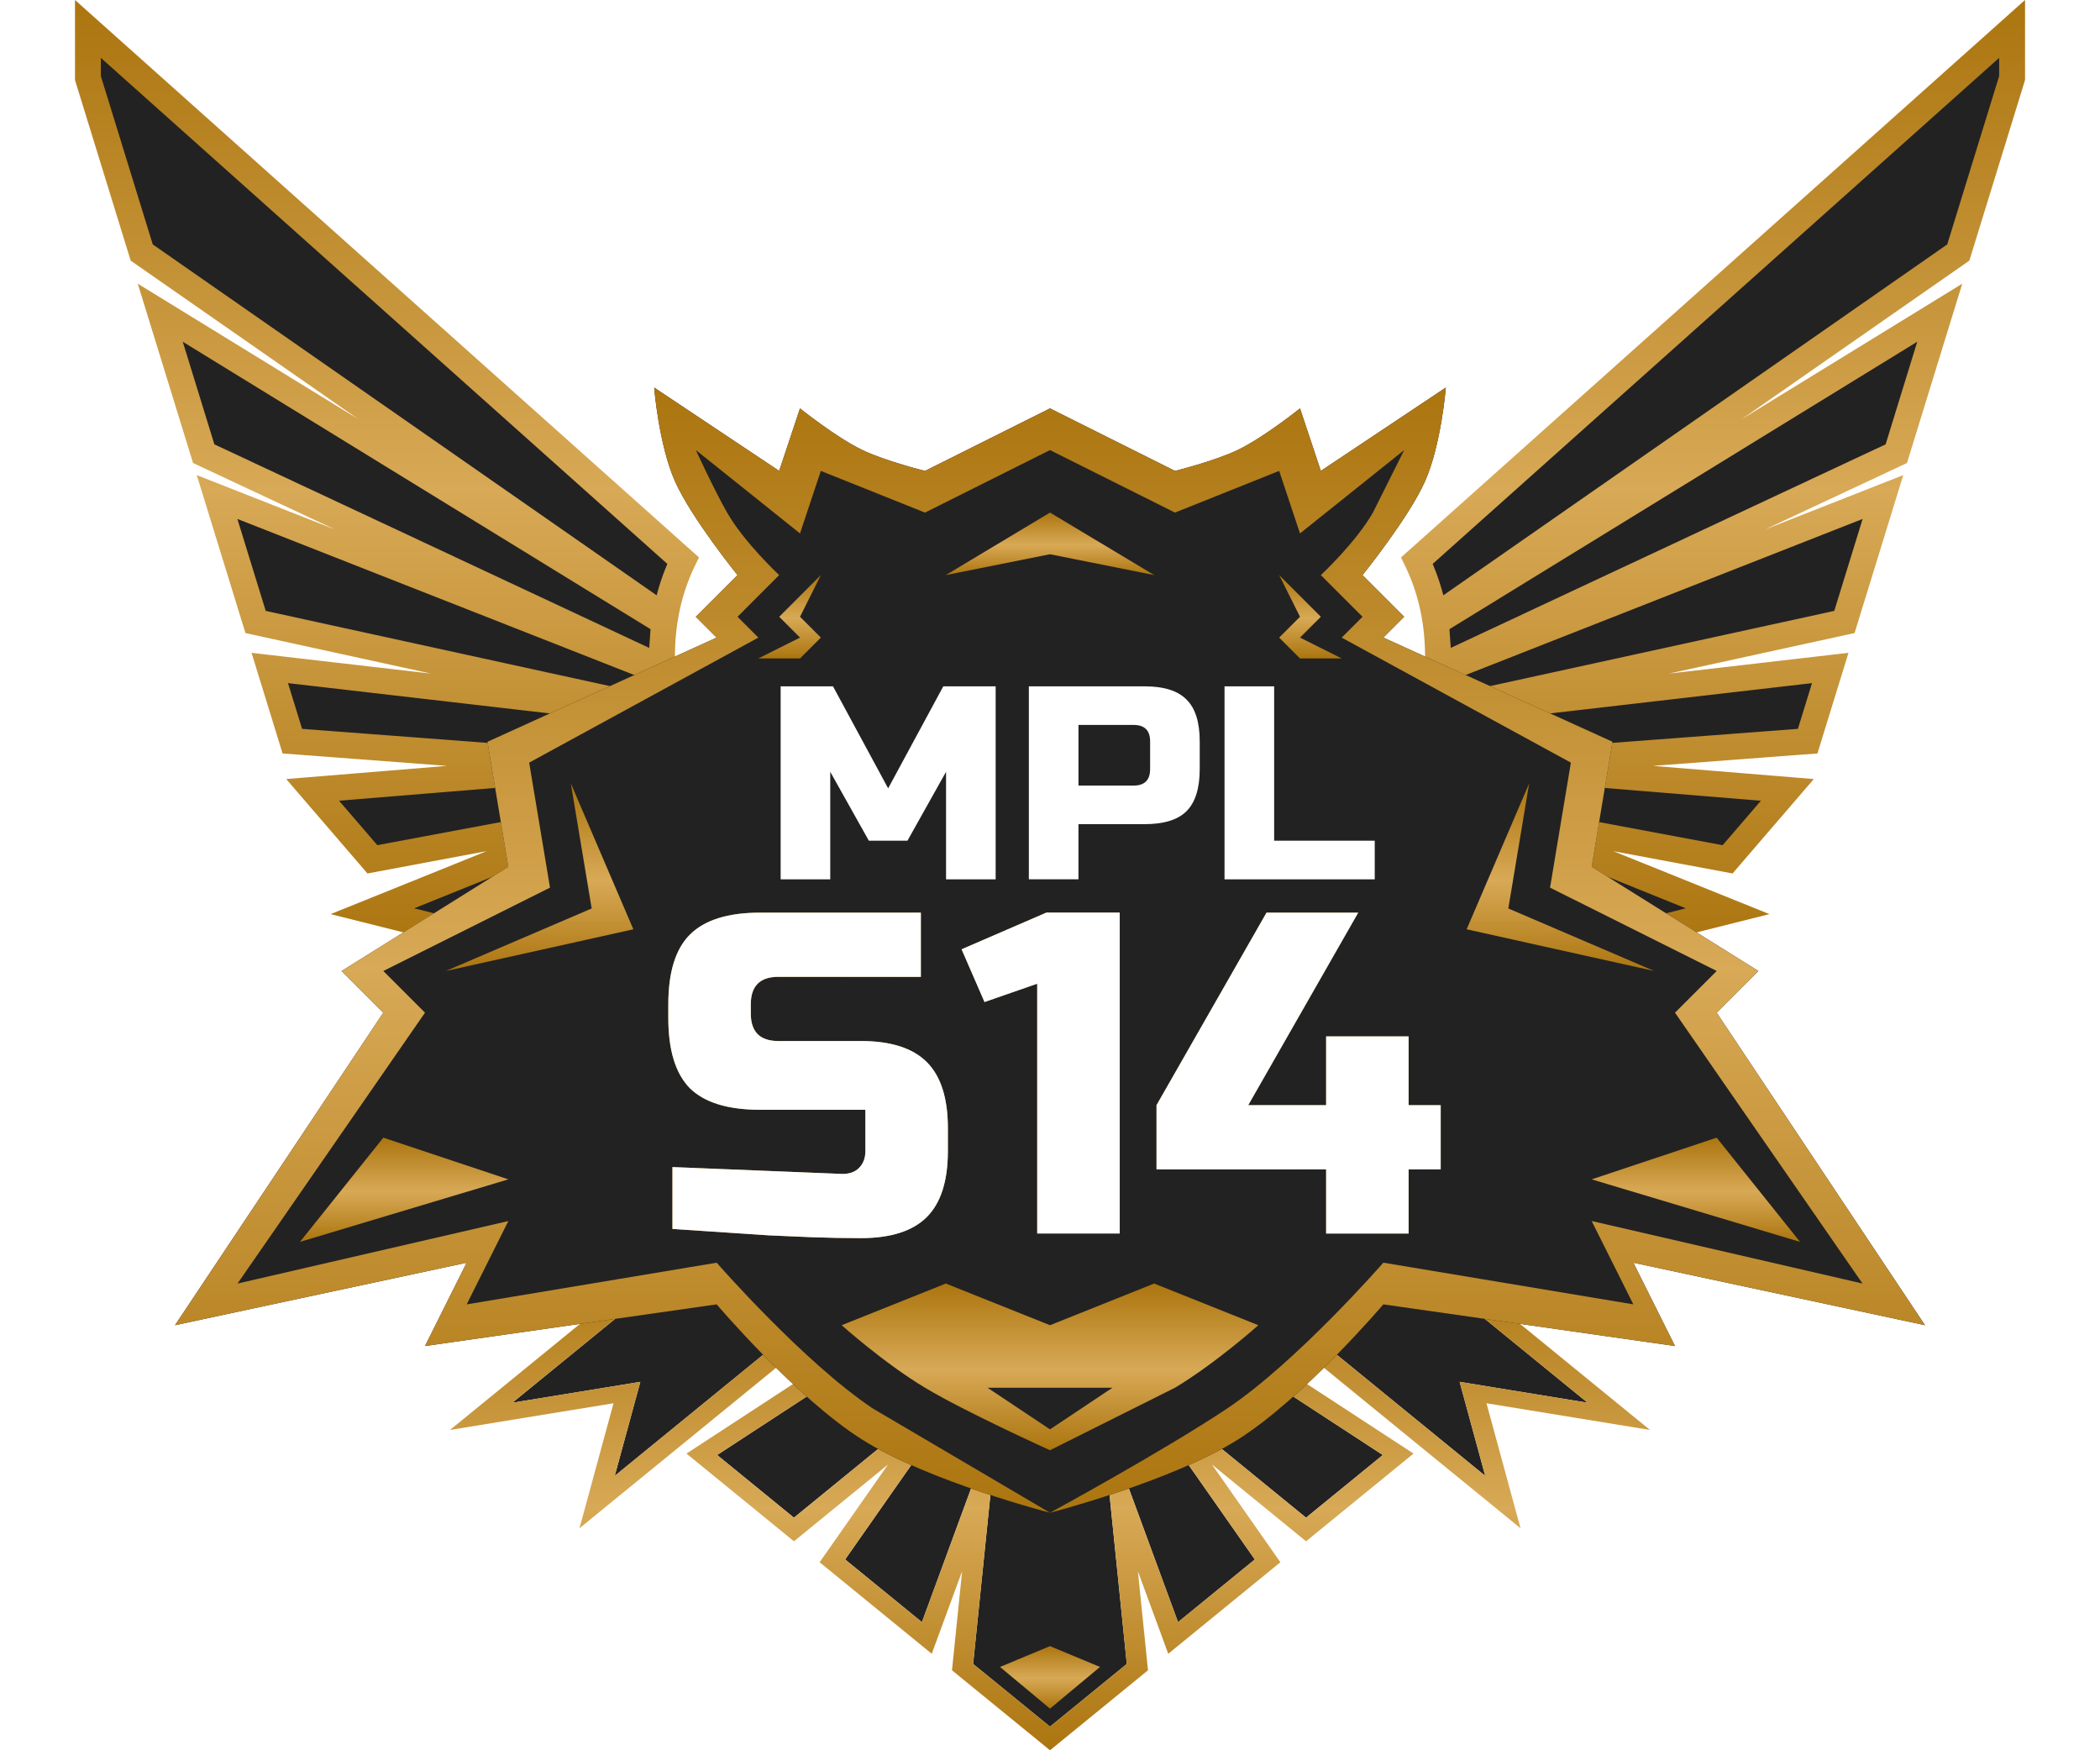 <svg xmlns="http://www.w3.org/2000/svg" width="84" height="70" fill="none" xmlns:v="https://vecta.io/nano"><g fill-rule="evenodd"><path d="M27.323 22.42L3.517 1.157V3.12l.001.004L5.669 10.1 26.61 24.68c.138-.814.381-1.576.713-2.259zm-.747 2.474L6.411 12.506l1.738 5.638 18.344 8.586a9.5 9.5 0 0 1 .083-1.836zm-.074 1.989L8.683 19.878l1.541 4.997 16.519 3.608a9.68 9.68 0 0 1-.24-1.599zm.259 1.678l-15.97-1.847.902 2.927 12.799.968-11.986.982 2.39 2.777 9.596-1.795-9.596 3.871 4.138 1.038h13.448v-3.364c-2.632-.084-4.941-2.396-5.721-5.556z" fill="#232222"/><path d="M3 0l24.96 22.294-.172.353a7.85 7.85 0 0 0-.668 2.119l-.017.101-.015.102c-.08.556-.109 1.137-.078 1.735l.004.072.005.072a9.16 9.16 0 0 0 .227 1.513l.009.038.009.037a8.47 8.47 0 0 0 .722 1.916l3.115.236-2.847.233.31.461.954-.178-.835.337c1.016 1.312 2.386 2.113 3.816 2.158l.501.016V38H18.971l-5.747-1.441 6.242-2.518-4.767.892-3.25-3.776 6.434-.527-6.58-.497-1.241-4.024 7.177.83-7.421-1.621-1.947-6.316 5.527 2.173-5.676-2.657-2.211-7.172 8.835 5.427-9.119-6.349-2.206-7.155L3 3.194V0zm23.267 23.809a8.79 8.79 0 0 1 .427-1.256L4.034 2.314v.729L6.11 9.775l20.157 14.034zm-.246 1.353L7.31 13.667l1.265 4.104 17.394 8.141.052-.75zm-.008 2.086L9.495 20.754l1.134 3.678 15.455 3.376-.07-.559zm.34 1.788L11.52 27.321l.564 1.829 14.713 1.112c-.173-.392-.322-.802-.443-1.226zm.762 1.878l-13.552 1.11 1.53 1.778 12.361-2.313-.34-.576zm.577.926l-11.124 4.487 2.529.634h12.867v-2.366c-1.693-.218-3.196-1.252-4.273-2.756z" fill="url(#B)"/><path d="M56.677 22.42L80.483 1.157V3.12l-.001.004-2.151 6.976L57.39 24.68c-.138-.814-.381-1.576-.713-2.259zm.747 2.474l20.166-12.388-1.738 5.638-18.345 8.586a9.5 9.5 0 0 0-.083-1.836zm.074 1.989l17.819-7.006-1.54 4.997-16.519 3.608a9.68 9.68 0 0 0 .24-1.599zm-.259 1.678l15.97-1.847-.902 2.927-12.799.968 11.986.982-2.39 2.777-9.596-1.795 9.596 3.871-4.138 1.038H51.517v-3.364c2.632-.084 4.941-2.396 5.721-5.556z" fill="#232222"/><path d="M81 0L56.04 22.294l.172.353a7.85 7.85 0 0 1 .668 2.119l.017.101.015.102c.08.556.109 1.137.078 1.735l-.004.072-.005.072a9.16 9.16 0 0 1-.227 1.513l-.009.038-.009.037a8.47 8.47 0 0 1-.722 1.916l-3.115.236 2.847.233-.31.461-.953-.178.834.337c-1.016 1.312-2.386 2.113-3.815 2.158l-.501.016V38h14.029l5.747-1.441-6.242-2.518 4.767.892 3.25-3.776-6.434-.527 6.58-.497 1.241-4.024-7.177.83 7.421-1.621 1.947-6.316-5.527 2.173 5.676-2.657 2.211-7.172-8.835 5.427 9.119-6.349 2.206-7.155.022-.075V0zM57.733 23.809a8.79 8.79 0 0 0-.427-1.256l22.66-20.239v.729L77.89 9.775 57.733 23.809zm.246 1.353L76.69 13.667l-1.265 4.104-17.394 8.141-.053-.75zm.008 2.086l16.518-6.494-1.134 3.678-15.455 3.376.071-.559zm-.34 1.788l14.833-1.715-.564 1.829-14.713 1.112c.173-.392.322-.802.443-1.226zm-.762 1.878l13.552 1.11-1.53 1.778-12.361-2.313.34-.576zm-.577.926l11.124 4.487-2.529.634H52.035v-2.366c1.693-.218 3.196-1.252 4.273-2.756z" fill="url(#C)"/><path d="M24.589 52.758l-4.097 3.343 5.121-.836-1.024 3.761 7.169-5.85 2.048 1.672-5.121 3.343 3.072 2.507 5.121-4.179h1.024l-4.097 5.85 3.072 2.507 3.072-8.357-1.024 10.029L42 69.055l3.072-2.507-1.024-10.029 3.073 8.357 3.072-2.507-4.097-5.85h1.024l5.121 4.179 3.072-2.507-5.121-3.343 2.048-1.672 7.169 5.85-1.024-3.761 5.121.836-4.097-3.343v-2.089H42h-17.41v2.089z" fill="#232222"/><path d="M18 57.189l5.77-4.708V50h36.46v2.481L66 57.189l-6.541-1.068 1.362 5-8.579-7.001-.822.671 5.121 3.343-4.299 3.508-3.764-3.071 2.737 3.909-4.485 3.66-1.215-3.303.405 3.964L42 70l-3.92-3.199.405-3.964-1.215 3.303-4.485-3.66 2.737-3.909-3.764 3.071-4.299-3.508 5.121-3.343-.822-.671-8.579 7.001 1.362-5L18 57.189zm7.613-1.924l-1.024 3.761 7.169-5.85 2.048 1.672-5.121 3.343 3.072 2.507 5.121-4.179h1.024l-4.097 5.85 3.072 2.507 3.072-8.357-1.024 10.029L42 69.055l3.073-2.507-1.024-10.029 3.072 8.357 3.072-2.507-4.097-5.85h1.024l5.121 4.179 3.072-2.507-5.121-3.343 2.048-1.672 7.169 5.85-1.024-3.761 5.121.836-4.097-3.343v-2.089H24.589v2.089l-4.097 3.343 5.121-.836z" fill="url(#D)"/></g><path d="M40 66.667l2 1.667 2-1.667-2-.833-2 .833z" fill="url(#E)"/><g fill-rule="evenodd"><path d="M42 16.333l-5 2.5s-1.572-.389-2.5-.833c-1.059-.506-2.5-1.667-2.5-1.667l-.833 2.5-5-3.333s.182 2.286.833 3.75S29.5 23 29.5 23l-1.667 1.667.833.833-9.167 4.167.833 5-6.667 4.167 1.667 1.667L7 53l11.667-2.5L17 53.833l11.667-1.667s3.201 3.764 5.833 5.417C37.162 59.255 42 60.5 42 60.5h0s4.838-1.246 7.5-2.917c2.633-1.653 5.833-5.417 5.833-5.417L67 53.833 65.334 50.5 77 53l-8.333-12.5 1.667-1.667-6.667-4.167.833-5-9.167-4.167.833-.833L54.5 23s1.849-2.286 2.5-3.75.833-3.75.833-3.75l-5 3.333-.833-2.5s-1.441 1.16-2.5 1.667c-.928.444-2.5.833-2.5.833l-5-2.5z" fill="#232222"/><path d="M37 20.5l5-2.5 5 2.5 4.167-1.667.833 2.5L56.167 18l-1.25 2.5c-.685 1.199-2.083 2.5-2.083 2.5l1.667 1.667-.833.833 9.167 5-.833 5 6.667 3.333L67 40.5l7.5 10.833-10.833-2.5 1.667 3.333-10-1.667s-3.473 3.98-6.25 5.833C46.541 58.03 42 60.5 42 60.5s4.838-1.246 7.5-2.917c2.633-1.653 5.833-5.417 5.833-5.417L67 53.833 65.334 50.5 77 53l-8.333-12.5 1.667-1.667-6.667-4.167.833-5-9.167-4.167.833-.833L54.5 23s1.849-2.286 2.5-3.75.833-3.75.833-3.75l-5 3.333-.833-2.5s-1.441 1.16-2.5 1.667c-.928.444-2.5.833-2.5.833l-5-2.5-5 2.5s-1.572-.389-2.5-.833c-1.059-.506-2.5-1.667-2.5-1.667l-.833 2.5-5-3.333s.182 2.286.833 3.75S29.5 23 29.5 23l-1.667 1.667.833.833-9.167 4.167.833 5-6.667 4.167 1.667 1.667L7 53l11.667-2.5L17 53.833l11.667-1.667s3.201 3.764 5.833 5.417C37.162 59.255 42 60.5 42 60.5l-7.083-4.167c-2.777-1.853-6.25-5.833-6.25-5.833l-10 1.667 1.667-3.333-10.833 2.5L17 40.5l-1.667-1.667L22 35.5l-.833-5 9.167-5-.833-.833L31.167 23s-1.398-1.301-2.083-2.5c-.511-.893-1.25-2.5-1.25-2.5L32 21.333l.833-2.5L37 20.5z" fill="url(#F)"/></g><path d="M12 49.667l3.333-4.167 5 1.667-8.333 2.5z" fill="url(#G)"/><path d="M23.667 36.333l-.833-5 2.5 5.833-7.5 1.667 5.833-2.5z" fill="url(#H)"/><path d="M32.001 25.5l-.833-.833L32.834 23l-.833 1.667.833.833-.833.833h-1.667l1.667-.833z" fill="url(#I)"/><g fill-rule="evenodd"><path d="M42 58l5-2.5c1.627-.976 3.333-2.5 3.333-2.5l-4.167-1.667L42 53l-4.167-1.667L33.667 53s1.706 1.524 3.333 2.5c1.621.972 4.974 2.488 5 2.5h0 0z" fill="url(#J)"/><path d="M42.001 20.5l4.167 2.5L42 22.167 37.834 23 42 20.5h0 0 0 0z" fill="url(#K)"/></g><path d="M72.001 49.667L68.667 45.5l-5 1.667 8.333 2.5z" fill="url(#L)"/><path d="M60.333 36.333l.833-5-2.5 5.833 7.5 1.667-5.833-2.5z" fill="url(#M)"/><path d="M52 25.5l.833-.833L51.167 23 52 24.667l-.833.833.833.833h1.667L52 25.5z" fill="url(#N)"/><path fill-rule="evenodd" d="M42 55.5h2.5L42 57.167h0 0 0 0L39.5 55.5H42h0z" fill="#232222"/><g filter="url(#A)"><use href="#P" fill="url(#O)"/></g><g fill="#fff"><use href="#P"/><path d="M37.842 30.867l-1.544 2.756h-1.544l-1.544-2.756v4.3h-1.984v-7.717h2.095l2.205 4.079 2.205-4.079h2.095v7.717h-1.984v-4.3zm3.312-3.418h4.63c.772 0 1.33.176 1.676.529.353.345.529.904.529 1.676v1.102c0 .772-.176 1.334-.529 1.687-.345.345-.904.518-1.676.518h-2.646v2.205h-1.984v-7.717zm4.851 2.205c0-.441-.22-.661-.661-.661h-2.205v2.425h2.205c.441 0 .661-.22.661-.662v-1.102zm4.961 3.969h4.024v1.544h-6.009v-7.717h1.985v6.174z"/></g><defs><filter id="A" x="21.857" y="31.625" width="40.645" height="22.767" filterUnits="userSpaceOnUse" color-interpolation-filters="sRGB"><feFlood flood-opacity="0"/><feBlend in="SourceGraphic"/><feGaussianBlur stdDeviation="2.437"/></filter><linearGradient id="B" x1="18" y1="0" x2="18" y2="38" href="#Q"><stop stop-color="#ab750f"/><stop offset=".516" stop-color="#d8a956"/><stop offset="1" stop-color="#ab750f"/></linearGradient><linearGradient id="C" x1="66" y1="0" x2="66" y2="38" href="#Q"><stop stop-color="#ab750f"/><stop offset=".516" stop-color="#d8a956"/><stop offset="1" stop-color="#ab750f"/></linearGradient><linearGradient id="D" x1="42" y1="50" x2="42" y2="70" href="#Q"><stop stop-color="#ab750f"/><stop offset=".516" stop-color="#d8a956"/><stop offset="1" stop-color="#ab750f"/></linearGradient><linearGradient id="E" x1="42" y1="65.833" x2="42" y2="68.333" href="#Q"><stop stop-color="#ab750f"/><stop offset=".516" stop-color="#d8a956"/><stop offset="1" stop-color="#ab750f"/></linearGradient><linearGradient id="F" x1="42" y1="15.5" x2="42" y2="60.5" href="#Q"><stop stop-color="#ab750f"/><stop offset=".516" stop-color="#d8a956"/><stop offset="1" stop-color="#ab750f"/></linearGradient><linearGradient id="G" x1="16.167" y1="45.5" x2="16.167" y2="49.667" href="#Q"><stop stop-color="#ab750f"/><stop offset=".516" stop-color="#d8a956"/><stop offset="1" stop-color="#ab750f"/></linearGradient><linearGradient id="H" x1="21.584" y1="31.333" x2="21.584" y2="38.833" href="#Q"><stop stop-color="#ab750f"/><stop offset=".516" stop-color="#d8a956"/><stop offset="1" stop-color="#ab750f"/></linearGradient><linearGradient id="I" x1="31.584" y1="23" x2="31.584" y2="26.333" href="#Q"><stop stop-color="#ab750f"/><stop offset=".516" stop-color="#d8a956"/><stop offset="1" stop-color="#ab750f"/></linearGradient><linearGradient id="J" x1="42" y1="51.333" x2="42" y2="58" href="#Q"><stop stop-color="#ab750f"/><stop offset=".516" stop-color="#d8a956"/><stop offset="1" stop-color="#ab750f"/></linearGradient><linearGradient id="K" x1="42.001" y1="20.5" x2="42.001" y2="23" href="#Q"><stop stop-color="#ab750f"/><stop offset=".516" stop-color="#d8a956"/><stop offset="1" stop-color="#ab750f"/></linearGradient><linearGradient id="L" x1="67.834" y1="45.5" x2="67.834" y2="49.667" href="#Q"><stop stop-color="#ab750f"/><stop offset=".516" stop-color="#d8a956"/><stop offset="1" stop-color="#ab750f"/></linearGradient><linearGradient id="M" x1="62.417" y1="31.333" x2="62.417" y2="38.833" href="#Q"><stop stop-color="#ab750f"/><stop offset=".516" stop-color="#d8a956"/><stop offset="1" stop-color="#ab750f"/></linearGradient><linearGradient id="N" x1="52.417" y1="23" x2="52.417" y2="26.333" href="#Q"><stop stop-color="#ab750f"/><stop offset=".516" stop-color="#d8a956"/><stop offset="1" stop-color="#ab750f"/></linearGradient><linearGradient id="O" x1="24.687" y1="43" x2="58.413" y2="43" href="#Q"><stop stop-color="#ab750f"/><stop offset=".516" stop-color="#d8a956"/><stop offset="1" stop-color="#ab750f"/></linearGradient><path id="P" d="M26.897 46.675l6.802.275c.281 0 .501-.079.66-.238.171-.171.257-.397.257-.678v-1.65h-4.217c-1.283 0-2.218-.287-2.805-.862-.575-.587-.862-1.522-.862-2.805v-.55c0-1.283.287-2.212.862-2.787.587-.587 1.522-.88 2.805-.88h6.435v2.567h-5.702c-.733 0-1.1.367-1.1 1.1v.367c0 .733.367 1.1 1.1 1.1h3.3c1.198 0 2.078.281 2.64.843s.843 1.442.843 2.64v.917c0 1.198-.281 2.078-.843 2.64s-1.442.843-2.64.843c-.623 0-1.283-.012-1.98-.037l-1.687-.073-3.868-.257v-2.475zm14.592 2.658v-9.992l-2.108.733-.917-2.108 3.392-1.467h2.933v12.833h-3.3zm11.555-2.567h-6.783V44.2l4.4-7.7h3.667l-4.4 7.7h3.117v-2.75h3.3v2.75h1.283v2.567h-1.283v2.567h-3.3v-2.567z"/><linearGradient id="Q" gradientUnits="userSpaceOnUse"/></defs></svg>